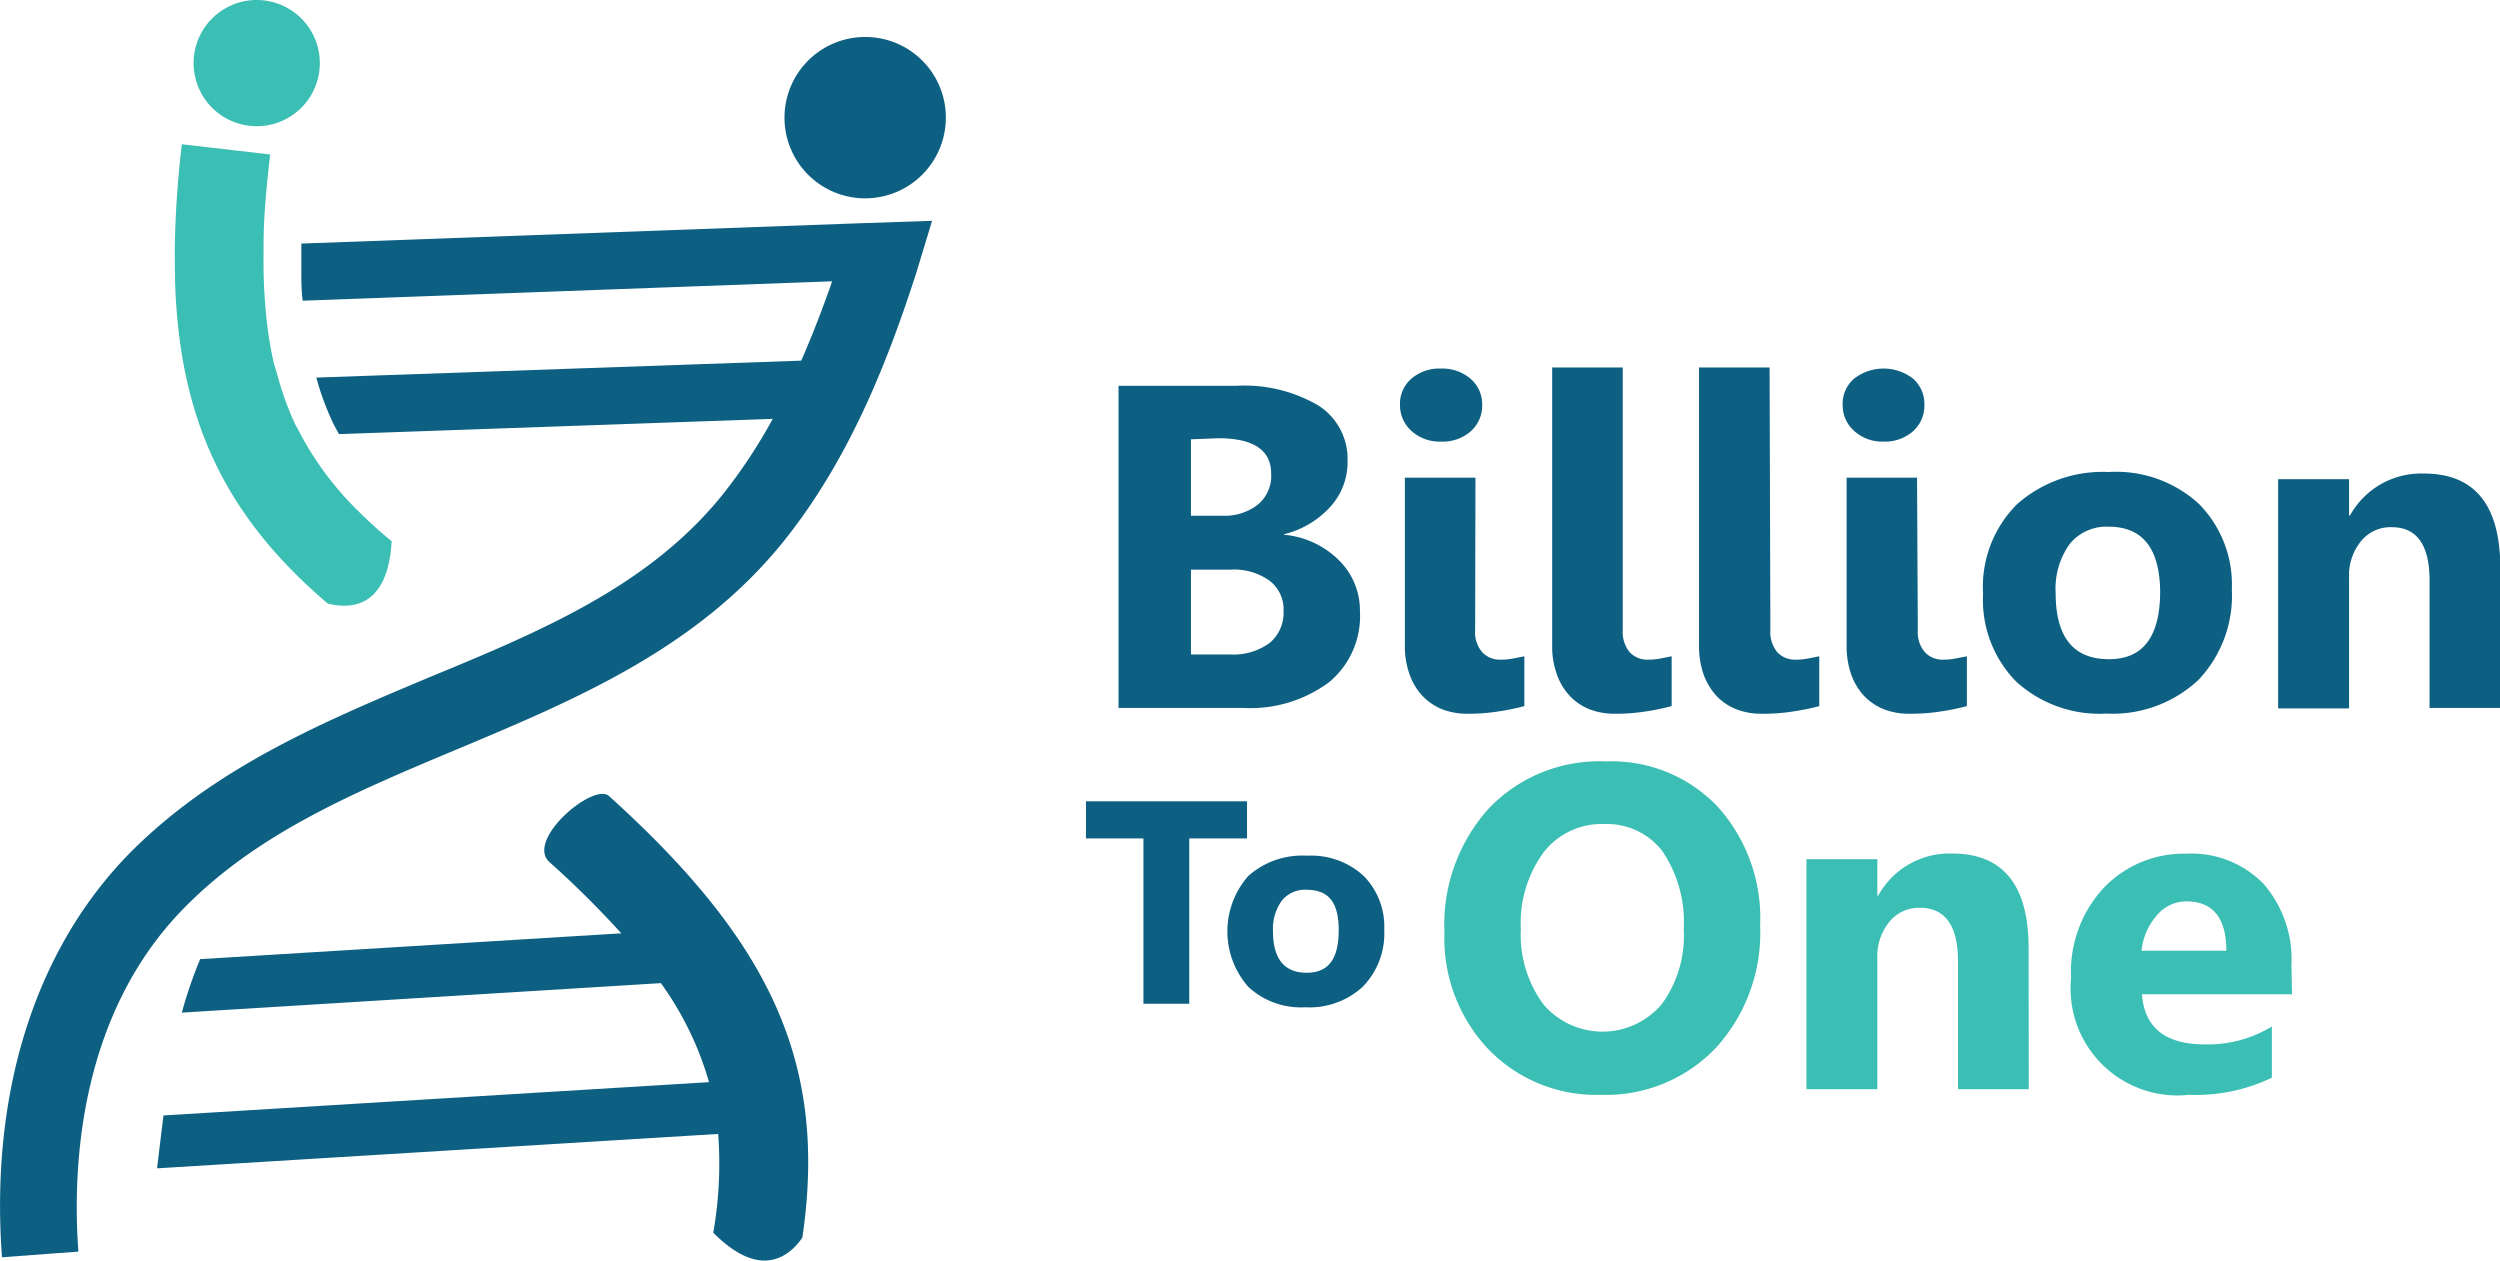 <svg xmlns="http://www.w3.org/2000/svg" width="163.61" height="82.5" viewBox="0 0 163.61 82.5"><defs><style>.cls-1{fill:#0d6082;}.cls-2{fill:#3bbeb3;}</style></defs><title>bto-logo</title><g id="Layer_2" data-name="Layer 2"><g id="About"><path class="cls-1" d="M73.2,46.33V25.25h7.67a9.56,9.56,0,0,1,5.43,1.3,4.15,4.15,0,0,1,1.89,3.64,4.33,4.33,0,0,1-1.15,3,6,6,0,0,1-3,1.77V35a5.79,5.79,0,0,1,3.59,1.67A4.61,4.61,0,0,1,89,40,5.62,5.62,0,0,1,87,44.63a8.63,8.63,0,0,1-5.66,1.7Zm4.74-17.58v5H80A3.51,3.51,0,0,0,82.35,33a2.45,2.45,0,0,0,.84-2c0-1.54-1.15-2.32-3.47-2.32Zm0,8.53v5.55h2.58a4,4,0,0,0,2.58-.76A2.57,2.57,0,0,0,84,40a2.36,2.36,0,0,0-.92-2,4,4,0,0,0-2.56-.72Z"/><path class="cls-1" d="M94.29,28.9a2.73,2.73,0,0,1-1.92-.7,2.26,2.26,0,0,1-.75-1.71,2.17,2.17,0,0,1,.75-1.71,2.8,2.8,0,0,1,1.92-.66,2.83,2.83,0,0,1,1.94.66A2.2,2.2,0,0,1,97,26.49a2.25,2.25,0,0,1-.74,1.73A2.8,2.8,0,0,1,94.29,28.9Zm2.25,12.33A2,2,0,0,0,97,42.68a1.57,1.57,0,0,0,1.22.49A3.91,3.91,0,0,0,99,43.1l.76-.15v3.26a14.55,14.55,0,0,1-1.77.36,12.22,12.22,0,0,1-1.94.14,4.58,4.58,0,0,1-1.69-.3,3.77,3.77,0,0,1-1.29-.89,4,4,0,0,1-.83-1.41,5.36,5.36,0,0,1-.3-1.85v-11h4.62Z"/><path class="cls-1" d="M106.2,41.23a2.08,2.08,0,0,0,.45,1.45,1.58,1.58,0,0,0,1.22.49,4,4,0,0,0,.77-.07l.76-.15v3.26a15.38,15.38,0,0,1-1.77.36,12.26,12.26,0,0,1-1.95.14,4.53,4.53,0,0,1-1.68-.3,3.68,3.68,0,0,1-1.29-.89,4,4,0,0,1-.83-1.41,5.36,5.36,0,0,1-.3-1.85V24.05h4.62Z"/><path class="cls-1" d="M115.86,41.23a2.08,2.08,0,0,0,.45,1.45,1.57,1.57,0,0,0,1.22.49,4,4,0,0,0,.77-.07l.76-.15v3.26a15.38,15.38,0,0,1-1.77.36,12.26,12.26,0,0,1-2,.14,4.49,4.49,0,0,1-1.68-.3,3.72,3.72,0,0,1-1.3-.89,4.28,4.28,0,0,1-.83-1.41,5.61,5.61,0,0,1-.29-1.85V24.05h4.62Z"/><path class="cls-1" d="M123.26,28.9a2.73,2.73,0,0,1-1.92-.7,2.26,2.26,0,0,1-.75-1.71,2.17,2.17,0,0,1,.75-1.71,3.15,3.15,0,0,1,3.86,0,2.2,2.2,0,0,1,.74,1.71,2.25,2.25,0,0,1-.74,1.73A2.78,2.78,0,0,1,123.26,28.9Zm2.25,12.33a2,2,0,0,0,.46,1.45,1.57,1.57,0,0,0,1.22.49,3.91,3.91,0,0,0,.76-.07l.77-.15v3.26a15.38,15.38,0,0,1-1.77.36,12.43,12.43,0,0,1-2,.14,4.49,4.49,0,0,1-1.68-.3,3.72,3.72,0,0,1-1.3-.89,4.11,4.11,0,0,1-.83-1.41,5.61,5.61,0,0,1-.29-1.85v-11h4.61Z"/><path class="cls-1" d="M137.85,46.7a8.09,8.09,0,0,1-5.92-2.11,7.63,7.63,0,0,1-2.15-5.73A7.64,7.64,0,0,1,132,33a8.46,8.46,0,0,1,6-2.11A8,8,0,0,1,143.93,33a7.51,7.51,0,0,1,2.13,5.58,8,8,0,0,1-2.19,5.92A8.21,8.21,0,0,1,137.85,46.7ZM138,34.47a3.09,3.09,0,0,0-2.55,1.13,5,5,0,0,0-.92,3.21q0,4.34,3.5,4.33,3.34,0,3.34-4.45C141.33,35.87,140.21,34.47,138,34.47Z"/><path class="cls-1" d="M163.61,46.33H159V38c0-2.34-.83-3.5-2.49-3.5a2.5,2.5,0,0,0-2,.92,3.55,3.55,0,0,0-.78,2.36v8.58h-4.64v-15h4.64v2.38h.06a5.33,5.33,0,0,1,4.84-2.75q5,0,5,6.2Z"/><path class="cls-1" d="M81.61,54.87H77.83V65.69h-3V54.87H71.07V52.44H81.61Z"/><path class="cls-1" d="M85.42,65.92a5.06,5.06,0,0,1-3.72-1.33,5.49,5.49,0,0,1,0-7.27A5.33,5.33,0,0,1,85.55,56a5.07,5.07,0,0,1,3.7,1.33,4.72,4.72,0,0,1,1.34,3.51,5,5,0,0,1-1.39,3.72A5.14,5.14,0,0,1,85.42,65.92Zm.07-7.69a1.94,1.94,0,0,0-1.6.71,3.12,3.12,0,0,0-.58,2c0,1.81.74,2.72,2.2,2.72s2.1-.93,2.1-2.8S86.9,58.23,85.49,58.23Z"/><path class="cls-2" d="M104.76,71.65a9.82,9.82,0,0,1-7.37-3A10.57,10.57,0,0,1,94.53,61a11.35,11.35,0,0,1,2.9-8.09,10,10,0,0,1,7.67-3.08,9.57,9.57,0,0,1,7.3,2.95,10.89,10.89,0,0,1,2.79,7.79,11.18,11.18,0,0,1-2.89,8A9.93,9.93,0,0,1,104.76,71.65ZM105,53.93a4.78,4.78,0,0,0-4,1.88,7.81,7.81,0,0,0-1.47,5A7.66,7.66,0,0,0,101,65.72a5.08,5.08,0,0,0,7.75,0,7.59,7.59,0,0,0,1.44-4.92,8.25,8.25,0,0,0-1.4-5.1A4.56,4.56,0,0,0,105,53.93Z"/><path class="cls-2" d="M132.77,71.28h-4.63V62.91c0-2.33-.84-3.5-2.5-3.5a2.48,2.48,0,0,0-2,.93,3.53,3.53,0,0,0-.78,2.35v8.59h-4.64V56.23h4.64v2.38h.06a5.32,5.32,0,0,1,4.84-2.75c3.33,0,5,2.06,5,6.2Z"/><path class="cls-2" d="M150,65.07h-9.82q.24,3.29,4.14,3.28a8.08,8.08,0,0,0,4.36-1.17v3.35a11.52,11.52,0,0,1-5.42,1.12A7,7,0,0,1,135.54,64a8.06,8.06,0,0,1,2.18-5.94,7.24,7.24,0,0,1,5.35-2.19,6.57,6.57,0,0,1,5.09,2,7.54,7.54,0,0,1,1.8,5.31Zm-4.3-2.85c0-2.15-.88-3.23-2.62-3.23a2.51,2.51,0,0,0-1.93.92,4.12,4.12,0,0,0-1,2.31Z"/><path class="cls-1" d="M20.7,24.71a18.08,18.08,0,0,0,1.08,2.94c.12.26.27.5.4.76l28.45-1c.68-1.24,1.29-2.51,1.86-3.81Z"/><path class="cls-1" d="M55.72,14.63l-36,1.31c0,.59,0,1.17,0,1.74s0,1.35.09,2l34.65-1.27c-.6,1.72-1.26,3.44-2,5.14-.57,1.3-1.18,2.57-1.86,3.81a34.56,34.56,0,0,1-3.3,5c-4.83,6-11.85,8.93-19.29,12-6.82,2.87-13.87,5.83-19.4,11.35C2.35,62-.67,71.43.13,82.28l5-.37c-.4-5.43,0-15.58,7.06-22.63C17,54.45,23.31,51.8,30,49c7.68-3.22,15.62-6.56,21.24-13.52,4.17-5.17,6.69-11.37,8.6-17.24h0l.1-.3L61,14.45Z"/><path class="cls-2" d="M18.2,24.71c-.1-.36-.22-.71-.31-1.07a26.48,26.48,0,0,1-.55-3.95c-.05-.66-.08-1.32-.09-2s0-1.15,0-1.74c0-1.8.19-3.73.43-5.84l-5.78-.67a66,66,0,0,0-.46,6.71c0,1.3,0,2.55.09,3.75.55,8.26,3.58,14.2,9.92,19.6a4.32,4.32,0,0,0,1.08.14c2.31,0,3-2.2,3.1-4.22a29.1,29.1,0,0,1-2.21-2,20.47,20.47,0,0,1-3.75-5c-.13-.26-.28-.5-.4-.76A19.06,19.06,0,0,1,18.2,24.71Z"/><path class="cls-1" d="M39.86,52.1c-1-.93-5.5,2.87-3.9,4.32a63,63,0,0,1,4.7,4.66L13.1,62.77a28.62,28.62,0,0,0-1.2,3.5l31.35-1.93a20.85,20.85,0,0,1,3.15,6.48L10.7,73c-.14,1.13-.29,2.34-.42,3.46L47,74.21a26.2,26.2,0,0,1-.32,6.46c1.43,1.45,3.36,2.63,5.12,1.13a4.21,4.21,0,0,0,.71-.81C54.18,69.63,50.45,61.66,39.86,52.1Z"/><path class="cls-1" d="M61.9,7.7a5.28,5.28,0,1,1-5.27-5.28A5.27,5.27,0,0,1,61.9,7.7Z"/><path class="cls-2" d="M20.93,4.13A4.13,4.13,0,1,1,16.8,0,4.13,4.13,0,0,1,20.93,4.13Z"/></g></g></svg>